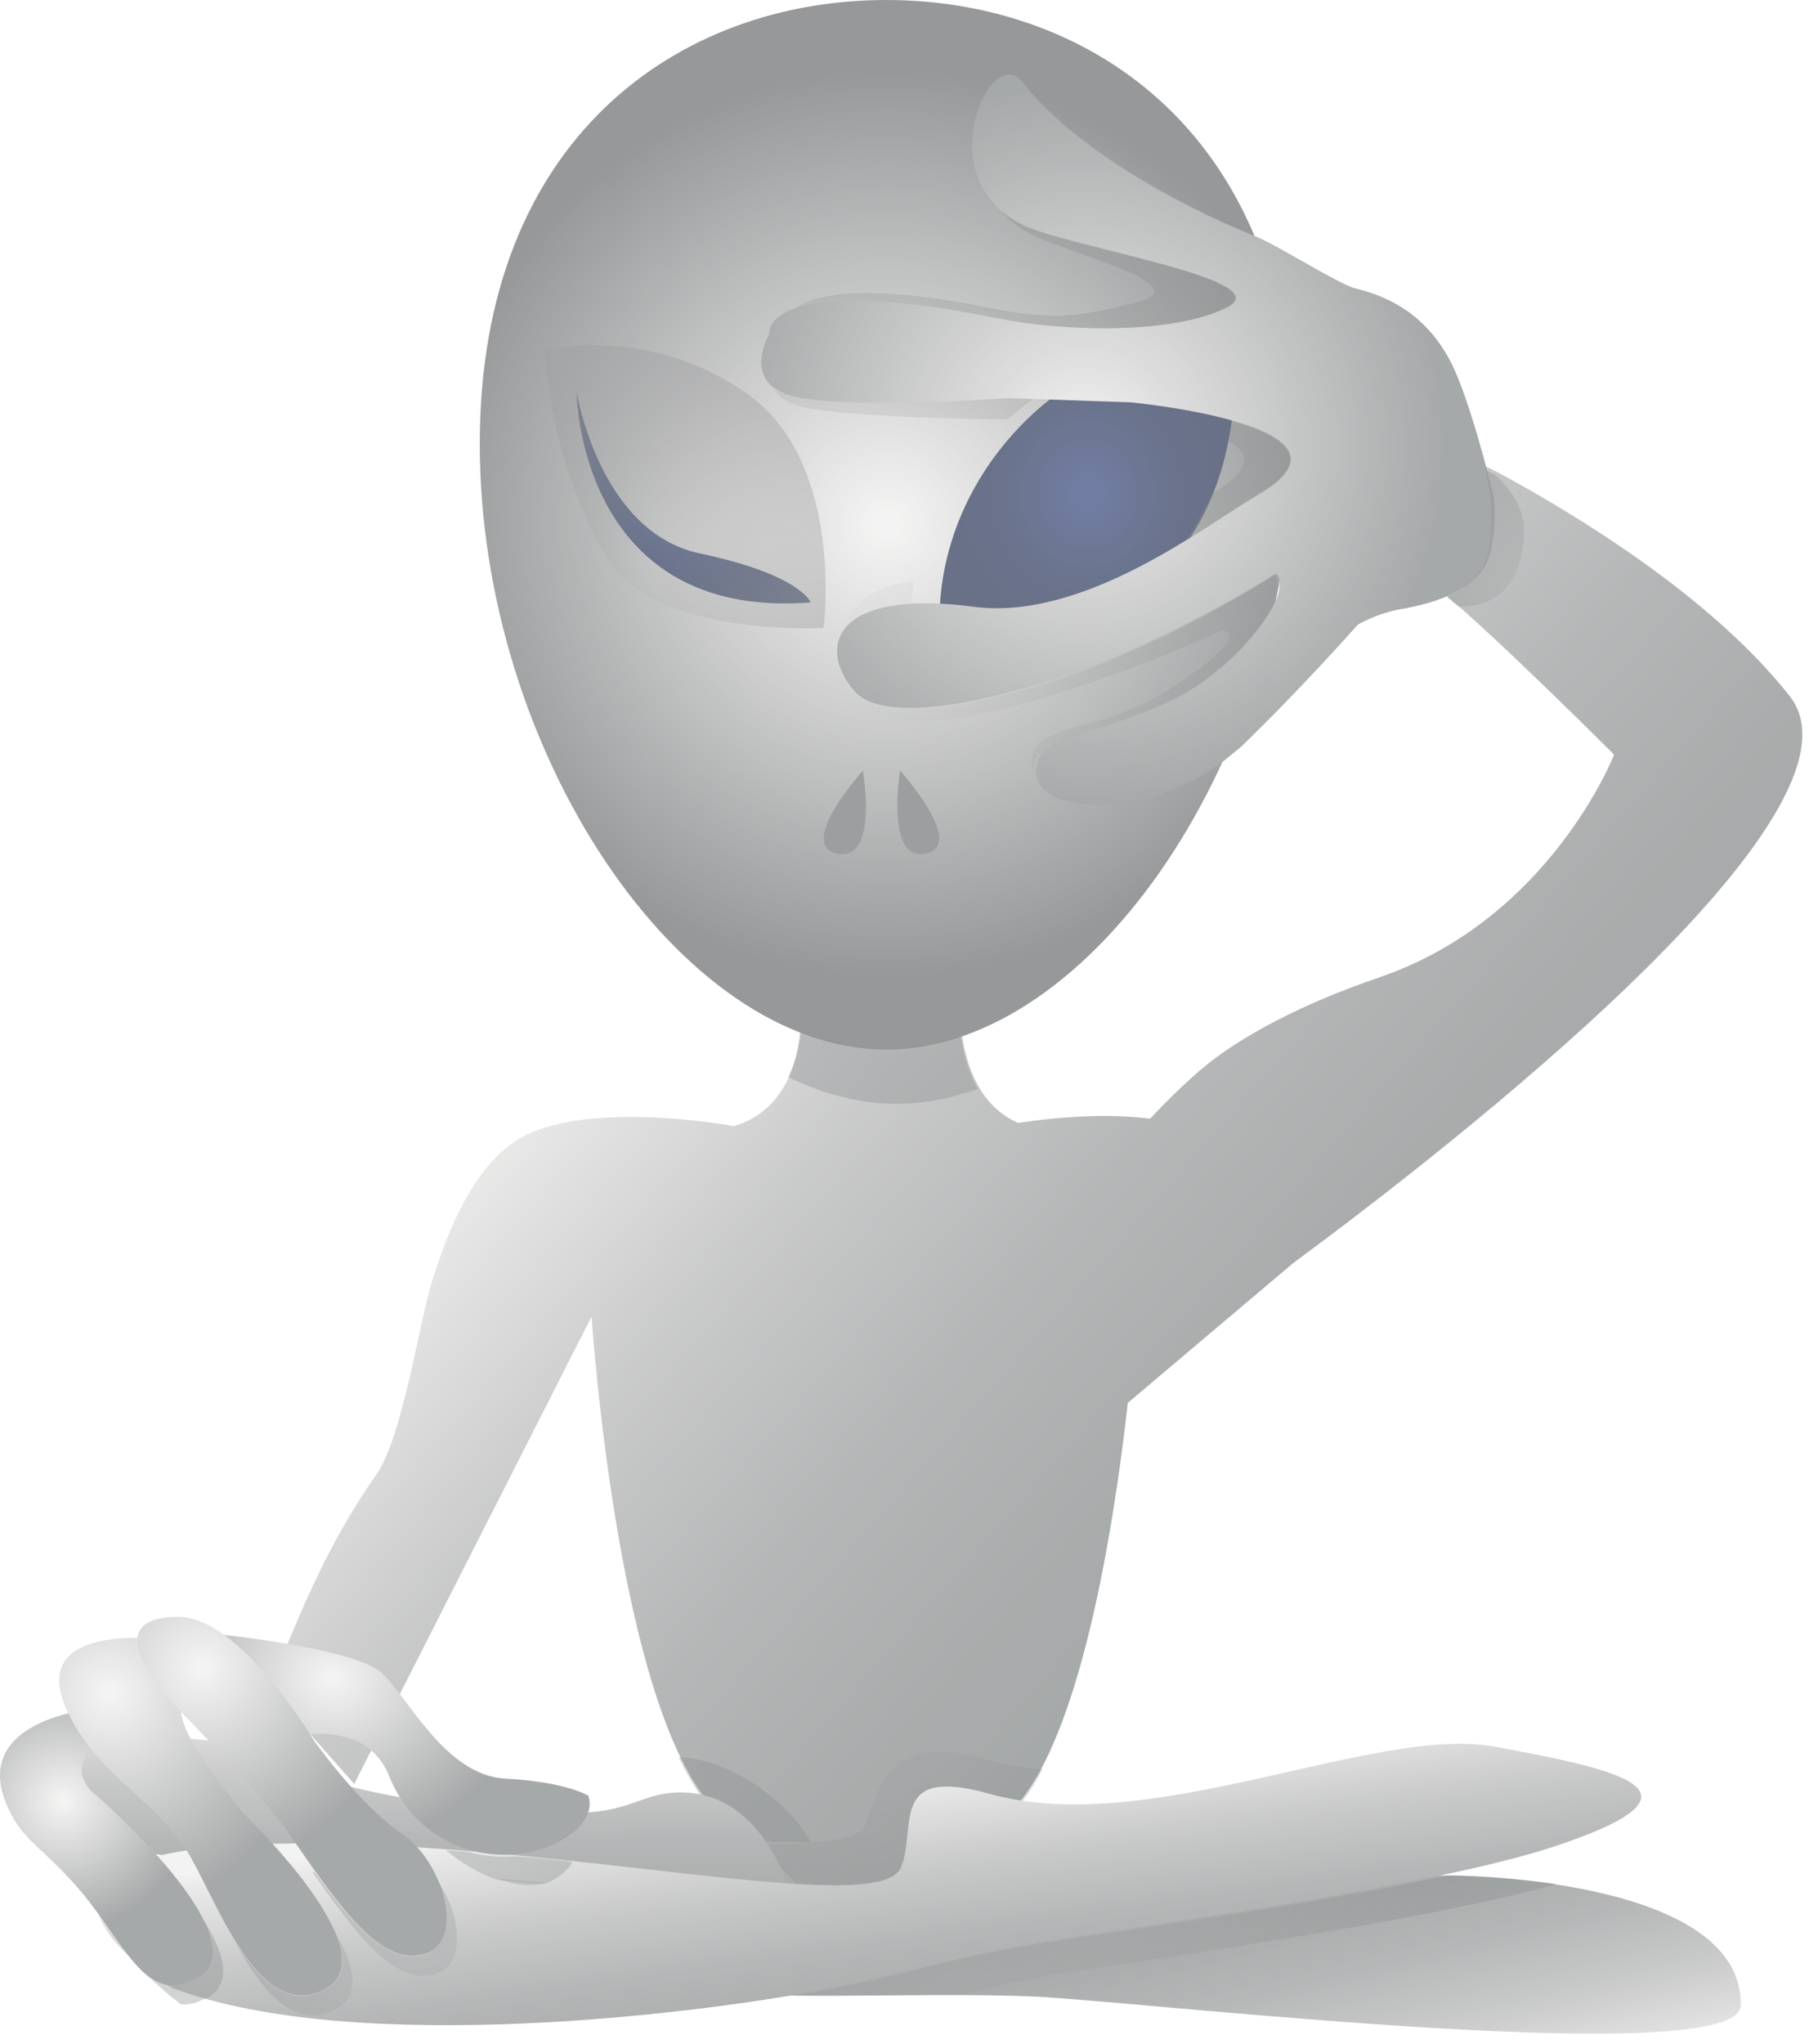 <svg width="170" height="192" viewBox="0 0 170 192" fill="none" xmlns="http://www.w3.org/2000/svg">
<g opacity="0.65">
<path d="M135.486 55.6C140.386 59.6 151.686 70.9 151.686 70.9C151.686 70.9 145.686 86.3 129.686 91.8C121.786 94.5 116.886 97.4 114.086 99.5C111.186 101.7 108.086 105.1 108.086 105.1C104.186 104.6 99.586 104.9 95.686 105.5C91.986 103.9 90.786 100 90.386 97.1C88.086 97.9 85.786 98.3 83.386 98.3C80.686 98.3 77.986 97.7 75.286 96.7C74.986 99.8 73.686 104.4 68.986 105.8C62.586 104.7 53.186 104.2 48.586 107.1C45.486 109.1 42.886 113.1 40.686 120.1C39.386 124.1 37.886 134.9 35.386 138.5C28.386 148.5 26.486 157.6 24.886 158.1L33.286 167.6L55.586 123.7C55.686 124.8 58.286 163.3 68.186 170.9L67.586 176.2L88.886 179L94.886 170.3C101.486 164 104.686 143.4 105.986 131.8L121.486 118.7C136.386 107.7 176.786 76.3 168.186 65.4C160.786 56 147.986 48.3 140.986 44.5C140.986 44.5 124.686 36.1 129.386 42.7C133.986 49.7 135.486 55.6 135.486 55.6Z" fill="url(#paint0_linear)"/>
<path d="M121.486 41.7C121.486 70.5 102.686 98.6 83.286 98.6C63.886 98.6 45.086 70.5 45.086 41.7C45.086 12.9 63.886 0 83.286 0C102.686 0 121.486 12.9 121.486 41.7Z" fill="url(#paint1_radial)"/>
<path d="M88.386 59.7C118.786 62 115.986 33.3 115.986 33.3C115.986 33.3 103.486 29.8 93.686 42.6C87.186 51.2 88.386 59.7 88.386 59.7Z" fill="url(#paint2_radial)"/>
<path d="M76.186 56.6C54.286 58.3 54.186 36.8 54.186 36.8C54.186 36.8 56.286 50 65.786 52C75.286 54 76.186 56.6 76.186 56.6Z" fill="url(#paint3_radial)"/>
<path opacity="0.4" d="M81.286 171.5C80.686 173 75.886 173.3 71.386 173.2C72.086 174.7 74.586 176.2 75.086 177.5L88.886 179.3L94.886 170.6C95.986 169.5 97.086 168 97.986 166.2C96.186 166.1 94.486 165.8 92.786 165.3C83.386 162.6 82.786 167.7 81.286 171.5Z" fill="url(#paint4_radial)"/>
<path opacity="0.4" d="M68.186 171.2L67.986 172.9C69.986 173.1 74.586 173 76.186 173.1C74.086 169 68.086 165.1 63.786 165.1C65.086 167.8 66.486 169.9 68.186 171.2Z" fill="url(#paint5_radial)"/>
<path d="M74.586 179.7C74.386 177.1 71.386 168.1 63.586 168.4C60.386 168.5 58.986 170.3 54.186 170.3C46.086 170.3 33.186 169 25.986 165.4C16.186 160.5 2.686 165.7 2.686 165.7C2.686 165.7 -5.114 174.7 30.986 175.4C66.986 176 74.586 179.7 74.586 179.7Z" fill="url(#paint6_linear)"/>
<path d="M136.086 176.2C136.086 176.2 163.786 176.2 163.586 188.4C163.486 194.5 109.686 188.3 97.686 187.6C85.686 187 68.486 188.4 58.986 186.2C52.486 184.7 104.986 176.8 104.986 176.8L136.086 176.2Z" fill="url(#paint7_linear)"/>
<path d="M16.286 186.8C15.186 186.4 -4.714 173.6 26.886 173.2C52.786 172.9 82.786 180.4 84.686 175.4C86.186 171.6 83.486 165.9 92.886 168.5C107.986 172.8 129.186 162 140.486 164.1C151.786 166.2 161.586 168.2 146.586 173.3C136.486 176.8 112.586 180.2 97.886 182.5C90.786 183.6 82.986 185.9 79.586 186.5C66.086 189.3 33.386 193.2 16.286 186.8Z" fill="url(#paint8_linear)"/>
<path d="M84.586 72.4C84.586 72.4 90.886 79.4 86.986 80.2C83.186 81 84.586 72.4 84.586 72.4Z" fill="#676A6C"/>
<path d="M81.086 72.4C81.086 72.4 74.786 79.4 78.686 80.2C82.586 81 81.086 72.4 81.086 72.4Z" fill="#676A6C"/>
<path d="M136.386 34.1C134.886 31.2 132.386 28.3 127.386 27.1C125.986 26.8 119.986 23 117.986 22.2C110.686 19.3 100.786 13.8 96.086 7.7C93.086 3.8 86.786 17.4 96.786 21.4C102.086 23.5 120.286 26.4 115.286 28.9C110.286 31.4 100.186 31.2 93.786 29.9C71.486 25.4 72.286 31.4 72.286 31.4C72.286 31.4 69.286 36.4 75.286 37.4C81.286 38.4 94.786 37.4 94.786 37.4L106.286 37.8C106.286 37.8 129.386 40 118.286 46.4C113.686 49.1 101.986 58.4 91.486 57C78.486 55.3 76.786 60.7 80.186 64.8C82.486 67.7 90.186 66.4 96.486 64.6C107.586 61.5 118.386 54.9 119.686 54C120.286 53.6 120.586 55.2 119.686 56.9C118.186 59.7 114.486 63.6 110.386 65.6C103.686 68.9 98.386 68.9 97.486 71.6C95.986 76.5 107.186 77.4 114.986 71.5C115.486 71.1 116.086 70.6 116.586 70.2C122.386 64.6 127.586 58.7 127.586 58.7C127.586 58.7 129.386 57.6 131.786 57.2C133.386 56.9 139.186 55.9 140.086 51.8C140.386 50.4 140.586 48.8 140.386 46.8C140.086 45.3 138.086 37.5 136.386 34.1Z" fill="url(#paint9_radial)"/>
<path d="M9.086 160.5C9.086 160.5 -3.914 161.5 1.186 170.7C2.586 173.2 4.386 173.9 7.686 177.8C11.786 182.7 13.886 188.7 18.586 185.8C24.586 182.1 9.086 168.7 9.086 168.7C9.086 168.7 5.786 166.5 9.286 163.5C12.786 160.5 9.086 160.5 9.086 160.5Z" fill="url(#paint10_radial)"/>
<path d="M17.886 154.3C17.886 154.3 2.586 151.5 6.086 160.2C8.586 166.3 14.186 168.8 17.386 173.6C20.186 177.9 23.986 189.9 30.286 187C36.986 183.9 23.186 170.7 23.186 170.7C23.186 170.7 11.886 157.7 19.886 159.8C22.386 160.6 17.886 154.3 17.886 154.3Z" fill="url(#paint11_radial)"/>
<path d="M21.086 153.6C21.086 153.6 33.286 154.9 35.786 157.1C38.286 159.3 41.786 166.8 47.486 167.1C53.186 167.4 55.286 168.7 55.286 168.7C55.286 168.7 56.086 170.5 53.686 172.3C48.686 176 39.686 174.6 36.586 166.9C34.086 160.6 25.586 163.6 25.586 163.6L21.086 153.6Z" fill="url(#paint12_radial)"/>
<path d="M17.086 160.9C17.086 160.9 7.886 151.9 16.786 151.9C22.586 151.9 29.486 163.5 29.486 163.5C29.486 163.5 33.786 169.6 37.786 172.3C41.786 175 43.786 182.6 39.786 183.6C35.786 184.6 32.186 179.6 27.186 172.3C24.886 168.9 17.086 160.9 17.086 160.9Z" fill="url(#paint13_radial)"/>
<path opacity="0.4" d="M146.286 177C140.786 176.2 136.086 176.2 136.086 176.2C124.486 178.7 108.686 181 97.786 182.7C90.686 183.8 82.886 186.1 79.486 186.7C78.186 187 76.586 187.2 74.886 187.5C79.986 187.5 85.286 187.4 90.286 187.4C93.486 186.6 97.086 185.8 100.486 185.3C113.986 183.2 134.986 180.2 146.286 177Z" fill="url(#paint14_radial)"/>
<path opacity="0.4" d="M39.786 183.7C36.486 184.5 33.386 181.2 29.586 175.9H29.486H29.386C33.786 182.2 37.086 186.4 40.786 185.5C43.886 184.7 43.386 179.8 40.986 176.5C42.386 179.5 42.386 183 39.786 183.7Z" fill="url(#paint15_radial)"/>
<path opacity="0.4" d="M30.286 187.1C26.886 188.7 24.186 185.8 21.986 182.3C24.386 186.6 27.286 190.7 31.286 188.9C34.286 187.5 33.186 184.2 31.086 180.9C32.486 183.5 32.786 185.9 30.286 187.1Z" fill="url(#paint16_radial)"/>
<path opacity="0.4" d="M51.186 176.9C49.686 176.8 48.286 176.6 46.786 176.5C48.286 177.1 49.786 177.3 51.186 176.9Z" fill="url(#paint17_radial)"/>
<path opacity="0.4" d="M53.586 175.3C53.686 175.1 53.786 175 53.686 174.9C51.986 174.7 50.186 174.5 48.386 174.4C46.986 174.5 45.486 174.4 44.086 174C43.386 173.9 42.586 173.9 41.886 173.8C43.286 175 44.986 176 46.686 176.6C48.186 176.7 49.686 176.9 51.086 177C52.086 176.7 52.886 176.1 53.586 175.3Z" fill="url(#paint18_radial)"/>
<path opacity="0.4" d="M19.086 180.3C20.186 182.6 20.386 184.6 18.586 185.8C17.486 186.5 16.486 186.7 15.586 186.5C14.986 186.4 14.486 186.1 13.986 185.7C14.986 186.7 16.086 187.6 16.986 188.3C17.686 188.4 18.386 188.2 19.186 187.8C19.386 187.7 19.486 187.7 19.686 187.6C21.886 186.1 20.986 183.3 19.086 180.3Z" fill="url(#paint19_radial)"/>
<path opacity="0.4" d="M91.886 102.3C90.986 100.7 90.486 98.8 90.286 97.3C89.186 97.7 87.986 98 86.786 98.2C86.686 98.2 86.586 98.2 86.586 98.2C86.086 98.3 85.586 98.4 85.086 98.4C84.486 98.5 83.886 98.5 83.286 98.5C82.586 98.5 81.986 98.5 81.286 98.4C81.186 98.4 81.086 98.4 80.886 98.4C80.286 98.3 79.786 98.3 79.286 98.1C79.186 98.1 79.086 98.1 78.986 98C78.386 97.9 77.786 97.7 77.186 97.6H77.086C76.486 97.4 75.786 97.2 75.186 96.9C75.086 98.2 74.786 99.7 74.086 101.2C77.386 102.8 80.786 103.7 84.186 103.7C86.886 103.7 89.386 103.2 91.886 102.3Z" fill="url(#paint20_radial)"/>
<path opacity="0.4" d="M93.686 29.9C100.086 31.2 110.186 31.4 115.186 28.9C120.186 26.4 101.986 23.5 96.686 21.4C95.586 21 94.786 20.4 94.086 19.8C94.886 20.8 96.086 21.7 97.686 22.4C102.986 24.5 112.286 27 106.786 28.4C101.586 29.7 99.286 30.2 92.886 28.9C81.886 26.7 76.986 27.5 74.786 28.9C77.486 28 82.886 27.7 93.686 29.9Z" fill="url(#paint21_radial)"/>
<path opacity="0.4" d="M110.186 65.8C114.286 63.8 118.086 59.9 119.486 57.1C120.386 55.4 120.086 53.7 119.486 54.2C118.186 55.1 107.386 61.8 96.286 64.8C90.486 66.4 83.586 67.6 80.686 65.6C80.786 65.7 80.886 65.8 80.986 66C83.286 68.9 90.986 67.7 97.286 65.8C107.786 62.7 114.786 59.2 114.786 59.2C114.786 59.2 118.286 59.3 109.986 64.7C103.786 68.7 97.986 68 97.086 70.7C96.886 71.3 96.886 71.9 97.086 72.4C97.086 72.2 97.186 72 97.186 71.8C98.186 69 103.586 69 110.186 65.8Z" fill="url(#paint22_radial)"/>
<path opacity="0.4" d="M143.186 49.2C143.186 48.6 142.586 46.4 140.486 44.6C140.286 44.5 139.986 44.3 139.586 44.2C139.886 45.5 140.086 46.5 140.086 47C140.186 48.9 140.086 50.6 139.786 52C139.386 54 137.686 55.3 135.986 56.1C136.286 56.4 136.686 56.7 137.086 57C143.186 57 143.286 51.1 143.186 49.2Z" fill="url(#paint23_radial)"/>
<path opacity="0.4" d="M79.386 59C80.386 57.8 82.386 57 85.686 56.8C85.686 56.2 85.786 55.4 85.886 54.6C81.986 55 80.086 56.8 79.386 59Z" fill="url(#paint24_radial)"/>
<path opacity="0.4" d="M94.686 37.4C94.686 37.4 81.186 38.4 75.186 37.4C74.186 37.2 73.386 36.9 72.786 36.6C73.286 37.4 74.286 38.1 76.186 38.4C81.186 39.2 91.386 39.4 94.686 39.4C95.486 38.7 96.286 38.1 97.086 37.5L94.686 37.4Z" fill="url(#paint25_radial)"/>
<path opacity="0.4" d="M115.786 39.6C115.686 40.2 115.586 40.8 115.486 41.5C117.386 42.5 117.886 44 113.886 46.4C113.186 47.9 112.386 49.5 111.286 50.9C114.186 49.1 116.686 47.4 118.286 46.5C123.986 43.1 120.486 40.9 115.786 39.6Z" fill="url(#paint26_radial)"/>
<path opacity="0.5" d="M51.186 32.9C51.186 32.9 60.686 30.4 70.086 36.9C79.486 43.4 77.386 59 77.386 59C77.386 59 61.686 59.9 57.086 52.5C53.786 47.2 51.586 39.5 51.186 32.9Z" fill="url(#paint27_radial)"/>
</g>
<defs>
<linearGradient id="paint0_linear" x1="62.003" y1="82.299" x2="170.661" y2="177.578" gradientUnits="userSpaceOnUse">
<stop stop-color="#EEEDEC"/>
<stop offset="0.037" stop-color="#DDDDDC"/>
<stop offset="0.201" stop-color="#ACADAE"/>
<stop offset="0.348" stop-color="#8E9091"/>
<stop offset="0.473" stop-color="#7D8081"/>
<stop offset="0.559" stop-color="#777B7C"/>
<stop offset="0.725" stop-color="#797D7E"/>
<stop offset="0.805" stop-color="#808384"/>
<stop offset="0.866" stop-color="#8C8F90"/>
<stop offset="0.918" stop-color="#9FA1A2"/>
<stop offset="0.964" stop-color="#B9BABA"/>
<stop offset="1" stop-color="#D9DAD9"/>
</linearGradient>
<radialGradient id="paint1_radial" cx="0" cy="0" r="1" gradientUnits="userSpaceOnUse" gradientTransform="translate(83.355 49.207) scale(44.091)">
<stop offset="0.022" stop-color="#EEEDEC"/>
<stop offset="0.965" stop-color="#5E6163"/>
</radialGradient>
<radialGradient id="paint2_radial" cx="0" cy="0" r="1" gradientUnits="userSpaceOnUse" gradientTransform="translate(102.198 46.358) scale(13.113 14.382)">
<stop stop-color="#273879"/>
<stop offset="0.168" stop-color="#24346B"/>
<stop offset="0.387" stop-color="#1F2E5B"/>
<stop offset="0.601" stop-color="#1B2950"/>
<stop offset="0.809" stop-color="#182649"/>
<stop offset="1" stop-color="#172547"/>
</radialGradient>
<radialGradient id="paint3_radial" cx="0" cy="0" r="1" gradientUnits="userSpaceOnUse" gradientTransform="translate(65.175 46.791) scale(10.499)">
<stop stop-color="#273879"/>
<stop offset="0.168" stop-color="#24346B"/>
<stop offset="0.387" stop-color="#1F2E5B"/>
<stop offset="0.601" stop-color="#1B2950"/>
<stop offset="0.809" stop-color="#182649"/>
<stop offset="1" stop-color="#172547"/>
</radialGradient>
<radialGradient id="paint4_radial" cx="0" cy="0" r="1" gradientUnits="userSpaceOnUse" gradientTransform="translate(78.216 151.487) rotate(-0.027) scale(33.441 32.248)">
<stop stop-color="#A5A6A7" stop-opacity="0"/>
<stop offset="0.049" stop-color="#9B9C9D" stop-opacity="0.049"/>
<stop offset="0.237" stop-color="#7D7E7F" stop-opacity="0.238"/>
<stop offset="0.426" stop-color="#676A6B" stop-opacity="0.429"/>
<stop offset="0.616" stop-color="#595C5D" stop-opacity="0.619"/>
<stop offset="0.805" stop-color="#515556" stop-opacity="0.809"/>
<stop offset="0.995" stop-color="#4E5254"/>
</radialGradient>
<radialGradient id="paint5_radial" cx="0" cy="0" r="1" gradientUnits="userSpaceOnUse" gradientTransform="translate(31.507 170.447) rotate(-0.027) scale(35.501 34.235)">
<stop stop-color="#A5A6A7" stop-opacity="0"/>
<stop offset="0.049" stop-color="#9B9C9D" stop-opacity="0.049"/>
<stop offset="0.237" stop-color="#7D7E7F" stop-opacity="0.238"/>
<stop offset="0.426" stop-color="#676A6B" stop-opacity="0.429"/>
<stop offset="0.616" stop-color="#595C5D" stop-opacity="0.619"/>
<stop offset="0.805" stop-color="#515556" stop-opacity="0.809"/>
<stop offset="0.995" stop-color="#4E5254"/>
</radialGradient>
<linearGradient id="paint6_linear" x1="38.191" y1="158.305" x2="38.429" y2="200.492" gradientUnits="userSpaceOnUse">
<stop stop-color="#EEEDEC"/>
<stop offset="0.037" stop-color="#DDDDDC"/>
<stop offset="0.201" stop-color="#ACADAE"/>
<stop offset="0.348" stop-color="#8E9091"/>
<stop offset="0.473" stop-color="#7D8081"/>
<stop offset="0.559" stop-color="#777B7C"/>
<stop offset="0.725" stop-color="#797D7E"/>
<stop offset="0.805" stop-color="#808384"/>
<stop offset="0.866" stop-color="#8C8F90"/>
<stop offset="0.918" stop-color="#9FA1A2"/>
<stop offset="0.964" stop-color="#B9BABA"/>
<stop offset="1" stop-color="#D9DAD9"/>
</linearGradient>
<linearGradient id="paint7_linear" x1="115.584" y1="204.689" x2="104.593" y2="159.022" gradientUnits="userSpaceOnUse">
<stop stop-color="#EEEDEC"/>
<stop offset="0.037" stop-color="#DDDDDC"/>
<stop offset="0.201" stop-color="#ACADAE"/>
<stop offset="0.348" stop-color="#8E9091"/>
<stop offset="0.473" stop-color="#7D8081"/>
<stop offset="0.559" stop-color="#777B7C"/>
<stop offset="0.725" stop-color="#797D7E"/>
<stop offset="0.805" stop-color="#808384"/>
<stop offset="0.866" stop-color="#8C8F90"/>
<stop offset="0.918" stop-color="#9FA1A2"/>
<stop offset="0.964" stop-color="#B9BABA"/>
<stop offset="1" stop-color="#D9DAD9"/>
</linearGradient>
<linearGradient id="paint8_linear" x1="80.572" y1="166.997" x2="86.964" y2="212.103" gradientUnits="userSpaceOnUse">
<stop stop-color="#EEEDEC"/>
<stop offset="0.037" stop-color="#DDDDDC"/>
<stop offset="0.201" stop-color="#ACADAE"/>
<stop offset="0.348" stop-color="#8E9091"/>
<stop offset="0.473" stop-color="#7D8081"/>
<stop offset="0.559" stop-color="#777B7C"/>
<stop offset="0.725" stop-color="#797D7E"/>
<stop offset="0.805" stop-color="#808384"/>
<stop offset="0.866" stop-color="#8C8F90"/>
<stop offset="0.918" stop-color="#9FA1A2"/>
<stop offset="0.964" stop-color="#B9BABA"/>
<stop offset="1" stop-color="#D9DAD9"/>
</linearGradient>
<radialGradient id="paint9_radial" cx="0" cy="0" r="1" gradientUnits="userSpaceOnUse" gradientTransform="translate(101.831 41.929) scale(40.355)">
<stop stop-color="#EEEDEC"/>
<stop offset="0.233" stop-color="#CACACA"/>
<stop offset="0.729" stop-color="#858889"/>
<stop offset="0.839" stop-color="#777B7C"/>
</radialGradient>
<radialGradient id="paint10_radial" cx="0" cy="0" r="1" gradientUnits="userSpaceOnUse" gradientTransform="translate(5.968 169.171) scale(13.03)">
<stop offset="0.022" stop-color="#EEEDEC"/>
<stop offset="0.927" stop-color="#777B7C"/>
</radialGradient>
<radialGradient id="paint11_radial" cx="0" cy="0" r="1" gradientUnits="userSpaceOnUse" gradientTransform="translate(10.291 159.06) scale(21.17 21.968)">
<stop offset="0.022" stop-color="#EEEDEC"/>
<stop offset="0.927" stop-color="#777B7C"/>
</radialGradient>
<radialGradient id="paint12_radial" cx="0" cy="0" r="1" gradientUnits="userSpaceOnUse" gradientTransform="translate(31.21 157.671) rotate(5.324) scale(19.011 16.8)">
<stop offset="0.022" stop-color="#EEEDEC"/>
<stop offset="0.927" stop-color="#777B7C"/>
</radialGradient>
<radialGradient id="paint13_radial" cx="0" cy="0" r="1" gradientUnits="userSpaceOnUse" gradientTransform="translate(18.929 156.638) scale(20.203)">
<stop offset="0.022" stop-color="#EEEDEC"/>
<stop offset="0.927" stop-color="#777B7C"/>
</radialGradient>
<radialGradient id="paint14_radial" cx="0" cy="0" r="1" gradientUnits="userSpaceOnUse" gradientTransform="translate(85.28 163.757) rotate(-0.027) scale(52.195 50.333)">
<stop stop-color="#A5A6A7" stop-opacity="0"/>
<stop offset="0.049" stop-color="#9B9C9D" stop-opacity="0.049"/>
<stop offset="0.237" stop-color="#7D7E7F" stop-opacity="0.238"/>
<stop offset="0.426" stop-color="#676A6B" stop-opacity="0.429"/>
<stop offset="0.616" stop-color="#595C5D" stop-opacity="0.619"/>
<stop offset="0.805" stop-color="#515556" stop-opacity="0.809"/>
<stop offset="0.995" stop-color="#4E5254"/>
</radialGradient>
<radialGradient id="paint15_radial" cx="0" cy="0" r="1" gradientUnits="userSpaceOnUse" gradientTransform="translate(42.395 200.259) scale(28.885)">
<stop stop-color="#A5A6A7" stop-opacity="0"/>
<stop offset="0.049" stop-color="#9B9C9D" stop-opacity="0.049"/>
<stop offset="0.237" stop-color="#7D7E7F" stop-opacity="0.238"/>
<stop offset="0.426" stop-color="#676A6B" stop-opacity="0.429"/>
<stop offset="0.616" stop-color="#595C5D" stop-opacity="0.619"/>
<stop offset="0.805" stop-color="#515556" stop-opacity="0.809"/>
<stop offset="0.995" stop-color="#4E5254"/>
</radialGradient>
<radialGradient id="paint16_radial" cx="0" cy="0" r="1" gradientUnits="userSpaceOnUse" gradientTransform="translate(42.395 200.259) scale(28.885)">
<stop stop-color="#A5A6A7" stop-opacity="0"/>
<stop offset="0.049" stop-color="#9B9C9D" stop-opacity="0.049"/>
<stop offset="0.237" stop-color="#7D7E7F" stop-opacity="0.238"/>
<stop offset="0.426" stop-color="#676A6B" stop-opacity="0.429"/>
<stop offset="0.616" stop-color="#595C5D" stop-opacity="0.619"/>
<stop offset="0.805" stop-color="#515556" stop-opacity="0.809"/>
<stop offset="0.995" stop-color="#4E5254"/>
</radialGradient>
<radialGradient id="paint17_radial" cx="0" cy="0" r="1" gradientUnits="userSpaceOnUse" gradientTransform="translate(42.395 200.259) scale(28.885 28.884)">
<stop stop-color="#A5A6A7" stop-opacity="0"/>
<stop offset="0.049" stop-color="#9B9C9D" stop-opacity="0.049"/>
<stop offset="0.237" stop-color="#7D7E7F" stop-opacity="0.238"/>
<stop offset="0.426" stop-color="#676A6B" stop-opacity="0.429"/>
<stop offset="0.616" stop-color="#595C5D" stop-opacity="0.619"/>
<stop offset="0.805" stop-color="#515556" stop-opacity="0.809"/>
<stop offset="0.995" stop-color="#4E5254"/>
</radialGradient>
<radialGradient id="paint18_radial" cx="0" cy="0" r="1" gradientUnits="userSpaceOnUse" gradientTransform="translate(42.395 200.259) scale(28.885 28.885)">
<stop stop-color="#A5A6A7" stop-opacity="0"/>
<stop offset="0.049" stop-color="#9B9C9D" stop-opacity="0.049"/>
<stop offset="0.237" stop-color="#7D7E7F" stop-opacity="0.238"/>
<stop offset="0.426" stop-color="#676A6B" stop-opacity="0.429"/>
<stop offset="0.616" stop-color="#595C5D" stop-opacity="0.619"/>
<stop offset="0.805" stop-color="#515556" stop-opacity="0.809"/>
<stop offset="0.995" stop-color="#4E5254"/>
</radialGradient>
<radialGradient id="paint19_radial" cx="0" cy="0" r="1" gradientUnits="userSpaceOnUse" gradientTransform="translate(52.448 224.308) scale(52.779)">
<stop stop-color="#A5A6A7" stop-opacity="0"/>
<stop offset="0.049" stop-color="#9B9C9D" stop-opacity="0.049"/>
<stop offset="0.237" stop-color="#7D7E7F" stop-opacity="0.238"/>
<stop offset="0.426" stop-color="#676A6B" stop-opacity="0.429"/>
<stop offset="0.616" stop-color="#595C5D" stop-opacity="0.619"/>
<stop offset="0.805" stop-color="#515556" stop-opacity="0.809"/>
<stop offset="0.995" stop-color="#4E5254"/>
</radialGradient>
<radialGradient id="paint20_radial" cx="0" cy="0" r="1" gradientUnits="userSpaceOnUse" gradientTransform="translate(84.316 54.413) scale(44.091 44.09)">
<stop stop-color="#A5A6A7" stop-opacity="0"/>
<stop offset="0.049" stop-color="#9B9C9D" stop-opacity="0.049"/>
<stop offset="0.237" stop-color="#7D7E7F" stop-opacity="0.238"/>
<stop offset="0.426" stop-color="#676A6B" stop-opacity="0.429"/>
<stop offset="0.616" stop-color="#595C5D" stop-opacity="0.619"/>
<stop offset="0.805" stop-color="#515556" stop-opacity="0.809"/>
<stop offset="0.995" stop-color="#4E5254"/>
</radialGradient>
<radialGradient id="paint21_radial" cx="0" cy="0" r="1" gradientUnits="userSpaceOnUse" gradientTransform="translate(75.664 65.238) scale(52.856)">
<stop stop-color="#A5A6A7" stop-opacity="0"/>
<stop offset="0.049" stop-color="#9B9C9D" stop-opacity="0.049"/>
<stop offset="0.237" stop-color="#7D7E7F" stop-opacity="0.238"/>
<stop offset="0.426" stop-color="#676A6B" stop-opacity="0.429"/>
<stop offset="0.616" stop-color="#595C5D" stop-opacity="0.619"/>
<stop offset="0.805" stop-color="#515556" stop-opacity="0.809"/>
<stop offset="0.995" stop-color="#4E5254"/>
</radialGradient>
<radialGradient id="paint22_radial" cx="0" cy="0" r="1" gradientUnits="userSpaceOnUse" gradientTransform="translate(75.664 65.238) scale(52.856)">
<stop stop-color="#A5A6A7" stop-opacity="0"/>
<stop offset="0.049" stop-color="#9B9C9D" stop-opacity="0.049"/>
<stop offset="0.237" stop-color="#7D7E7F" stop-opacity="0.238"/>
<stop offset="0.426" stop-color="#676A6B" stop-opacity="0.429"/>
<stop offset="0.616" stop-color="#595C5D" stop-opacity="0.619"/>
<stop offset="0.805" stop-color="#515556" stop-opacity="0.809"/>
<stop offset="0.995" stop-color="#4E5254"/>
</radialGradient>
<radialGradient id="paint23_radial" cx="0" cy="0" r="1" gradientUnits="userSpaceOnUse" gradientTransform="translate(150.807 58.988) scale(17.772)">
<stop stop-color="#A5A6A7" stop-opacity="0"/>
<stop offset="0.049" stop-color="#9B9C9D" stop-opacity="0.049"/>
<stop offset="0.237" stop-color="#7D7E7F" stop-opacity="0.238"/>
<stop offset="0.426" stop-color="#676A6B" stop-opacity="0.429"/>
<stop offset="0.616" stop-color="#595C5D" stop-opacity="0.619"/>
<stop offset="0.805" stop-color="#515556" stop-opacity="0.809"/>
<stop offset="0.995" stop-color="#4E5254"/>
</radialGradient>
<radialGradient id="paint24_radial" cx="0" cy="0" r="1" gradientUnits="userSpaceOnUse" gradientTransform="translate(75.664 65.238) scale(52.856 52.856)">
<stop stop-color="#A5A6A7" stop-opacity="0"/>
<stop offset="0.049" stop-color="#9B9C9D" stop-opacity="0.049"/>
<stop offset="0.237" stop-color="#7D7E7F" stop-opacity="0.238"/>
<stop offset="0.426" stop-color="#676A6B" stop-opacity="0.429"/>
<stop offset="0.616" stop-color="#595C5D" stop-opacity="0.619"/>
<stop offset="0.805" stop-color="#515556" stop-opacity="0.809"/>
<stop offset="0.995" stop-color="#4E5254"/>
</radialGradient>
<radialGradient id="paint25_radial" cx="0" cy="0" r="1" gradientUnits="userSpaceOnUse" gradientTransform="translate(75.664 65.238) scale(52.856 52.855)">
<stop stop-color="#A5A6A7" stop-opacity="0"/>
<stop offset="0.049" stop-color="#9B9C9D" stop-opacity="0.049"/>
<stop offset="0.237" stop-color="#7D7E7F" stop-opacity="0.238"/>
<stop offset="0.426" stop-color="#676A6B" stop-opacity="0.429"/>
<stop offset="0.616" stop-color="#595C5D" stop-opacity="0.619"/>
<stop offset="0.805" stop-color="#515556" stop-opacity="0.809"/>
<stop offset="0.995" stop-color="#4E5254"/>
</radialGradient>
<radialGradient id="paint26_radial" cx="0" cy="0" r="1" gradientUnits="userSpaceOnUse" gradientTransform="translate(75.664 65.238) scale(52.856)">
<stop stop-color="#A5A6A7" stop-opacity="0"/>
<stop offset="0.049" stop-color="#9B9C9D" stop-opacity="0.049"/>
<stop offset="0.237" stop-color="#7D7E7F" stop-opacity="0.238"/>
<stop offset="0.426" stop-color="#676A6B" stop-opacity="0.429"/>
<stop offset="0.616" stop-color="#595C5D" stop-opacity="0.619"/>
<stop offset="0.805" stop-color="#515556" stop-opacity="0.809"/>
<stop offset="0.995" stop-color="#4E5254"/>
</radialGradient>
<radialGradient id="paint27_radial" cx="0" cy="0" r="1" gradientUnits="userSpaceOnUse" gradientTransform="translate(61.412 52.724) scale(20.764)">
<stop stop-color="#58595B" stop-opacity="0"/>
<stop offset="0.31" stop-color="#606163" stop-opacity="0.31"/>
<stop offset="1" stop-color="#6D6E71"/>
</radialGradient>
</defs>
</svg>

